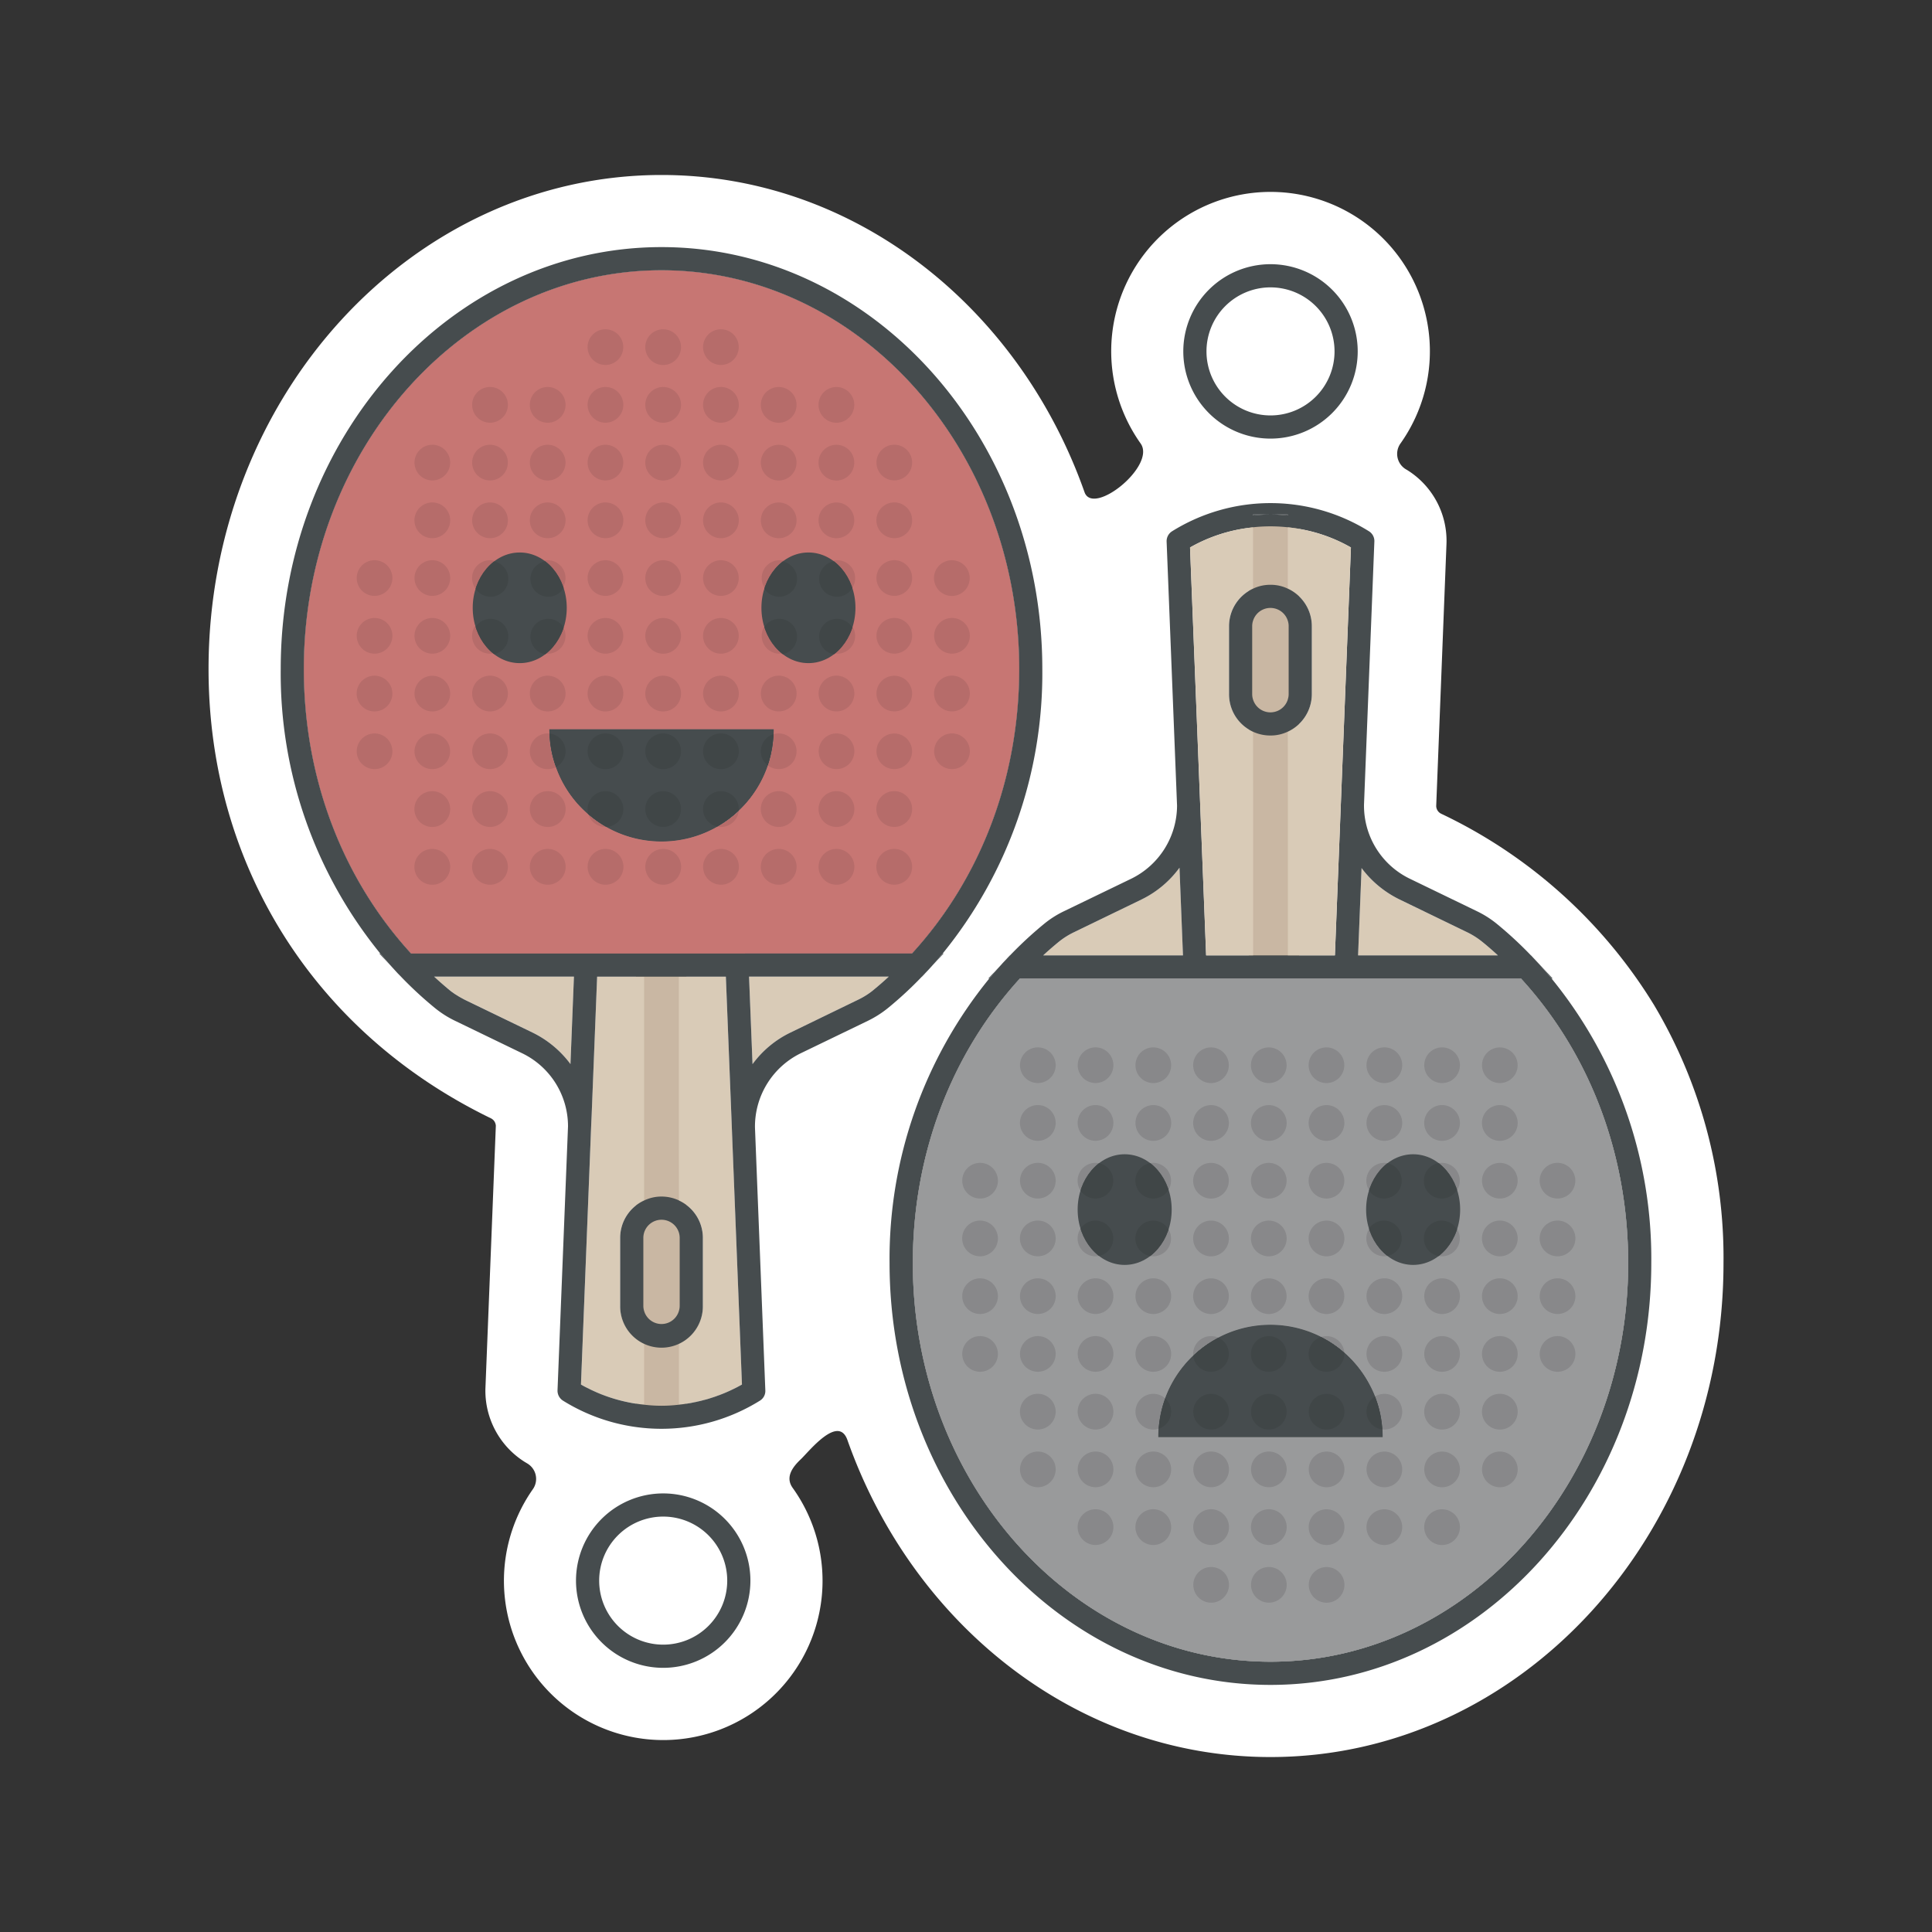 <svg xmlns="http://www.w3.org/2000/svg" xmlns:xlink="http://www.w3.org/1999/xlink" width="4.167in" height="4.167in" viewBox="0 0 300.024 300.024">
  <rect x="0" y="0" width="300.024" height="300.024" fill="#333333" stroke="none"/>
  <defs>
    <clipPath id="a">
      <ellipse cx="174.652" cy="187.839" rx="7.301" ry="8.592" style="fill: none"/>
    </clipPath>
    <clipPath id="b">
      <ellipse cx="219.448" cy="187.839" rx="7.301" ry="8.592" style="fill: none"/>
    </clipPath>
    <clipPath id="c">
      <path d="M214.717,223.168H179.874a17.778,17.778,0,0,1,.7-4.92,17.409,17.409,0,0,1,32.153-3.14,16.67,16.67,0,0,1,1.86,5.92A16.852,16.852,0,0,1,214.717,223.168Z" style="fill: none"/>
    </clipPath>
    <clipPath id="d">
      <path d="M120.151,113.249c0,.26-.01.51-.02.76a17.9,17.9,0,0,1-.68,4.16c-.07.23-.14.46-.22.69a17.433,17.433,0,0,1-25.062,9.561c-.22-.12-.44-.25-.65-.38a18.774,18.774,0,0,1-2.16-1.59,17.281,17.281,0,0,1-5.02-7.321,16.744,16.744,0,0,1-1.01-5.22c-.02-.22-.02-.44-.02-.66Z" style="fill: none"/>
    </clipPath>
    <clipPath id="e">
      <ellipse cx="80.711" cy="94.388" rx="7.301" ry="8.592" style="fill: none"/>
    </clipPath>
    <clipPath id="f">
      <ellipse cx="125.544" cy="94.388" rx="7.301" ry="8.592" style="fill: none"/>
    </clipPath>
  </defs>
  <title>3d--paddle</title>
  <g>
    <g>
      <path d="M256.871,156.092a77.826,77.826,0,0,0-33.1-29.742,1.366,1.366,0,0,1-.74-1.17l1.59-40.563a12.95,12.95,0,0,0-6.06-11.6c-.09-.05-.18-.11-.27-.16a2.788,2.788,0,0,1-.909-3.837q.052-.084.109-.163a24.744,24.744,0,1,0-40.363.01c2.45,3.46-7.371,11.351-8.711,7.561-10.161-28.782-35.773-49.254-65.685-49.254-38.783,0-70.346,34.413-70.346,76.716,0,30.392,16.4,56.475,43.874,69.786a1.392,1.392,0,0,1,.52.47,1.478,1.478,0,0,1,.22.67l-1.62,40.853A13.063,13.063,0,0,0,81.446,227c.16.1.32.19.48.29a2.783,2.783,0,0,1,.918,3.828q-.051.083-.108.163a24.739,24.739,0,1,0,40.363-.22c-1.2-1.67-.02-3.24,1.26-4.45,1.26-1.19,5.82-7.011,7.241-2.98,10.161,28.762,35.773,49.224,65.7,49.224,38.783,0,70.346-34.413,70.346-76.706A76.713,76.713,0,0,0,256.871,156.092Zm-77,67.075c0-.43.02-.86.05-1.29a.34.34,0,0,1,.01-.1l.06-.69a.688.688,0,0,0,.02-.13c.05-.36.1-.71.17-1.06.1-.56.24-1.11.39-1.65.05-.17.1-.34.16-.5.03-.1.06-.19.09-.28.04-.11.07-.21.11-.31.01-.04.03-.07.04-.11a.694.694,0,0,1,.05-.13c.05-.14.11-.28.17-.42a3.808,3.808,0,0,1,.18-.42c.15-.35.32-.69.5-1.03.09-.17.18-.33.27-.49.03-.05.05-.1.08-.14s.06-.1.09-.14c.07-.14.16-.27.24-.4s.17-.27.26-.4a1.211,1.211,0,0,1,.1-.14,2.165,2.165,0,0,1,.13-.19c.03-.04.05-.07.08-.11a1.015,1.015,0,0,1,.13-.18c.09-.13.19-.27.3-.4.06-.08.13-.17.2-.25.1-.12.2-.25.31-.37a3.882,3.882,0,0,1,.43-.48c.1-.12.21-.23.32-.35a5.211,5.211,0,0,1,.48-.46v-.01c.29-.28.6-.56.92-.82.3-.24.61-.48.93-.71.16-.11.32-.23.49-.34s.33-.21.49-.31c.35-.22.71-.43,1.07-.62h.01c.3-.16.61-.31.92-.45.28-.13.56-.25.85-.36.37-.14.74-.27,1.12-.39q.48-.15.96-.27c.26-.07.52-.12.78-.18.09-.02.18-.03.27-.05.21-.04.43-.07.65-.1.12-.02.23-.04.34-.05.13-.02.26-.03.39-.04a.091.091,0,0,1,.05-.01,1.351,1.351,0,0,1,.2-.02.859.859,0,0,1,.16-.01.148.148,0,0,1,.07-.01c.19-.01.38-.03.58-.03.25-.01.5-.02.75-.02s.5.01.75.02h.07a.375.375,0,0,1,.11.01h.04a1.784,1.784,0,0,1,.23.02s0-.01.01,0a.03.03,0,0,1,.04,0h.01c.16.01.32.02.48.04.11.01.23.02.34.04q.51.06,1.02.15l.45.09c.12.02.24.05.36.08a2.343,2.343,0,0,1,.38.09c.24.06.48.12.71.2.02.01.04.01.06.02.32.1.64.2.95.32a5.722,5.722,0,0,1,.81.33.434.434,0,0,1,.21.09,1.388,1.388,0,0,1,.28.12,1.546,1.546,0,0,1,.34.17.159.159,0,0,1,.1.05c.03,0,.04.01.07.04h.01a1.22,1.22,0,0,1,.28.14c.09.05.18.09.27.15a.582.582,0,0,1,.19.1,5.791,5.791,0,0,1,.64.36,8.22,8.22,0,0,1,.78.53,3.691,3.691,0,0,1,.32.23c.17.12.34.25.5.38a1.059,1.059,0,0,1,.12.1c.18.15.36.3.53.46.01-.01.01,0,.01,0a15.125,15.125,0,0,1,1.16,1.11c.12.13.23.25.34.38a1.877,1.877,0,0,1,.23.26c.06.06.11.12.16.18s.11.13.16.2a1.568,1.568,0,0,1,.16.2q.285.36.54.72a.616.616,0,0,1,.07.1c.17.24.33.49.49.74a1.511,1.511,0,0,1,.08.13c.02.03.04.07.06.1l.03.06c.17.28.33.56.48.85.18.34.35.68.5,1.03q.165.36.3.72c.13.33.25.66.36,1a.3.3,0,0,1,.04.1c.09.31.18.62.26.94a13.624,13.624,0,0,1,.3,1.44c.04.23.07.46.1.69q.06.48.09.96c.03.39.04.79.04,1.18ZM120.15,113.249c0,.26-.01.51-.02.76a17.9,17.9,0,0,1-.68,4.16c-.07.23-.14.46-.22.69a17.433,17.433,0,0,1-25.062,9.561c-.22-.12-.44-.25-.65-.38a18.774,18.774,0,0,1-2.16-1.59,17.281,17.281,0,0,1-5.02-7.321,16.744,16.744,0,0,1-1.01-5.22c-.02-.22-.02-.44-.02-.66Z" style="fill: #fff"/>
      <rect x="193.923" y="80.291" width="7.82" height="69.453" style="fill: #c9b7a3"/>
      <rect x="98.761" y="150.318" width="7.82" height="69.453" style="fill: #c9b7a3"/>
      <path d="M102.729,41.973c-30.632,0-55.544,27.782-55.544,61.915,0,16.8,5.91,32.463,16.651,44.184h77.786c10.751-11.751,16.651-27.4,16.651-44.184C158.274,69.756,133.361,41.973,102.729,41.973ZM86.338,119.13a16.744,16.744,0,0,1-1.01-5.22c-.02-.22-.02-.44-.02-.66h34.843c0,.26-.01.51-.02.76a17.9,17.9,0,0,1-.68,4.16c-.07.23-.14.46-.22.69a17.433,17.433,0,0,1-25.062,9.561c-.22-.12-.44-.25-.65-.38a18.774,18.774,0,0,1-2.16-1.59A17.281,17.281,0,0,1,86.338,119.13Z" style="fill: #b66c6a"/>
      <path d="M236.19,151.952H158.384c-10.731,11.751-16.631,27.4-16.631,44.194,0,34.143,24.912,61.9,55.544,61.9,30.612,0,55.544-27.762,55.544-61.9C252.841,179.344,246.931,163.673,236.19,151.952Zm-56.315,71.216a17.778,17.778,0,0,1,.7-4.92,17.409,17.409,0,0,1,32.153-3.14,16.67,16.67,0,0,1,1.86,5.92,16.852,16.852,0,0,1,.13,2.14Z" style="fill: #88888a"/>
      <g>
        <g>
          <path d="M89.125,151.664l-.541,13.574a16.1,16.1,0,0,0-5.894-4.9l-10.459-5.061a12.717,12.717,0,0,1-2.413-1.521c-.819-.673-1.624-1.375-2.4-2.092Z" style="fill: #d9cbb7"/>
          <path d="M138.025,151.664c-.775.717-1.58,1.419-2.413,2.092a11.687,11.687,0,0,1-2.384,1.506l-10.488,5.09a15.846,15.846,0,0,0-5.88,4.9l-.541-13.589Z" style="fill: #d9cbb7"/>
          <path d="M59.051,148.066H58.9l1.74,1.858C60.1,149.312,59.563,148.695,59.051,148.066Zm87.341,0q-.768.943-1.58,1.843l1.726-1.843Z" style="fill: #464c4e"/>
        </g>
        <g>
          <path d="M102.729,41.973c-30.632,0-55.544,27.782-55.544,61.915,0,16.8,5.91,32.463,16.651,44.184h77.786c10.751-11.751,16.651-27.4,16.651-44.184C158.274,69.756,133.361,41.973,102.729,41.973ZM58.156,119.44a2.77,2.77,0,1,1,2.78-2.76,2.77,2.77,0,0,1-2.78,2.76Zm0-8.961a2.774,2.774,0,1,1,.006,0Zm0-8.971a2.77,2.77,0,1,1,2.78-2.76A2.77,2.77,0,0,1,58.156,101.508Zm0-8.971a2.77,2.77,0,1,1,2.78-2.76A2.77,2.77,0,0,1,58.156,92.537ZM147.823,87a2.774,2.774,0,1,1-.012,0Zm-17.931-26.9a2.775,2.775,0,1,1-2.78,2.78,2.775,2.775,0,0,1,2.78-2.78Zm0,8.971a2.774,2.774,0,1,1-.012,0h.012Zm0,8.961a2.775,2.775,0,1,1-2.78,2.78,2.775,2.775,0,0,1,2.78-2.78Zm-8.961-17.931a2.775,2.775,0,1,1-2.78,2.78,2.775,2.775,0,0,1,2.78-2.78h0Zm0,8.971a2.772,2.772,0,1,1-.016,0h.016Zm0,8.961a2.775,2.775,0,1,1-2.78,2.78,2.775,2.775,0,0,1,2.78-2.78h0ZM111.96,51.134a2.77,2.77,0,1,1-2.78,2.78,2.77,2.77,0,0,1,2.78-2.78Zm0,8.961a2.775,2.775,0,1,1-2.78,2.78,2.775,2.775,0,0,1,2.78-2.78Zm0,8.971a2.77,2.77,0,1,1-2.78,2.78,2.77,2.77,0,0,1,2.78-2.78Zm0,8.961a2.775,2.775,0,1,1-2.78,2.78,2.775,2.775,0,0,1,2.78-2.78Zm0,8.971a2.77,2.77,0,1,1-2.78,2.78A2.77,2.77,0,0,1,111.96,87Zm0,8.971a2.77,2.77,0,1,1-2.78,2.78,2.77,2.77,0,0,1,2.78-2.78Zm0,8.961a2.775,2.775,0,1,1-2.78,2.78,2.775,2.775,0,0,1,2.78-2.78Zm-8.971-53.794a2.775,2.775,0,1,1-.012,0Zm0,8.961a2.775,2.775,0,1,1-2.78,2.78A2.775,2.775,0,0,1,102.989,60.095Zm0,8.971a2.774,2.774,0,1,1-.012,0Zm0,8.961a2.775,2.775,0,1,1-2.78,2.78A2.775,2.775,0,0,1,102.989,78.026Zm0,8.971a2.774,2.774,0,1,1-.012,0Zm0,8.971a2.774,2.774,0,1,1-.012,0Zm0,8.961a2.775,2.775,0,1,1-2.78,2.78A2.775,2.775,0,0,1,102.989,104.928ZM94.029,51.134a2.77,2.77,0,1,1-2.78,2.78A2.77,2.77,0,0,1,94.029,51.134Zm0,8.961a2.775,2.775,0,1,1-2.78,2.78A2.775,2.775,0,0,1,94.029,60.095Zm0,8.971a2.77,2.77,0,1,1-2.78,2.78A2.77,2.77,0,0,1,94.029,69.066Zm0,8.961a2.775,2.775,0,1,1-2.78,2.78A2.775,2.775,0,0,1,94.029,78.026Zm0,8.971a2.77,2.77,0,1,1-2.78,2.78A2.77,2.77,0,0,1,94.029,87Zm0,8.971a2.77,2.77,0,1,1-2.78,2.78A2.77,2.77,0,0,1,94.029,95.968Zm36-8.971a2.774,2.774,0,1,1-.012,0h.012Zm0,8.971a2.774,2.774,0,1,1-.012,0h.012ZM121.065,87a2.77,2.77,0,1,1-2.78,2.78,2.77,2.77,0,0,1,2.78-2.78Zm0,8.971a2.77,2.77,0,1,1-2.78,2.78,2.77,2.77,0,0,1,2.78-2.78ZM85.053,87a2.774,2.774,0,1,1-.012,0Zm0,8.971a2.774,2.774,0,1,1-.012,0ZM76.092,87a2.77,2.77,0,1,1-2.78,2.78A2.77,2.77,0,0,1,76.092,87Zm0,8.971a2.77,2.77,0,1,1-2.78,2.78A2.77,2.77,0,0,1,76.092,95.968Zm17.936,8.961a2.775,2.775,0,1,1-2.78,2.78A2.775,2.775,0,0,1,94.029,104.928Zm-8.971,0a2.775,2.775,0,1,1-2.78,2.78A2.775,2.775,0,0,1,85.058,104.928Zm0-44.834a2.775,2.775,0,1,1-2.78,2.78A2.775,2.775,0,0,1,85.058,60.095Zm0,8.971a2.774,2.774,0,1,1-.012,0Zm0,8.961a2.775,2.775,0,1,1-2.78,2.78A2.775,2.775,0,0,1,85.058,78.026ZM76.1,60.095a2.775,2.775,0,1,1-2.78,2.78,2.775,2.775,0,0,1,2.78-2.78Zm0,8.971a2.772,2.772,0,1,1-.016,0Zm0,8.961a2.775,2.775,0,1,1-2.78,2.78,2.775,2.775,0,0,1,2.78-2.78Zm-8.971,59.365a2.78,2.78,0,1,1,2.78-2.78h0a2.774,2.774,0,0,1-2.768,2.78Zm0-8.971a2.78,2.78,0,1,1,2.78-2.78h0a2.774,2.774,0,0,1-2.768,2.78Zm0-8.981a2.765,2.765,0,1,1,.012,0Zm0-8.961a2.768,2.768,0,1,1,.018,0Zm0-8.971a2.77,2.77,0,1,1,2.78-2.76,2.77,2.77,0,0,1-2.78,2.76Zm0-8.971a2.77,2.77,0,1,1,2.78-2.76,2.77,2.77,0,0,1-2.78,2.76Zm0-8.961a2.775,2.775,0,1,1,2.78-2.77A2.775,2.775,0,0,1,67.125,83.577Zm0-8.971a2.77,2.77,0,1,1,2.78-2.76,2.77,2.77,0,0,1-2.78,2.76ZM76.1,137.391a2.78,2.78,0,1,1,2.77-2.79v.01a2.774,2.774,0,0,1-2.768,2.78Zm0-8.971a2.78,2.78,0,1,1,2.77-2.79v.01a2.774,2.774,0,0,1-2.768,2.78Zm0-8.981a2.77,2.77,0,1,1,2.77-2.77v.01a2.763,2.763,0,0,1-2.766,2.76Zm0-8.961a2.775,2.775,0,1,1,2.77-2.78v.01a2.766,2.766,0,0,1-2.762,2.77Zm8.961,26.912a2.78,2.78,0,1,1,2.78-2.78h0a2.78,2.78,0,0,1-2.779,2.78Zm0-8.971a2.78,2.78,0,1,1,2.78-2.78h0a2.78,2.78,0,0,1-2.779,2.78Zm8.971,8.971a2.78,2.78,0,1,1,2.78-2.78h0a2.774,2.774,0,0,1-2.768,2.78h-.012Zm8.961,0a2.78,2.78,0,1,1,2.78-2.78h0a2.78,2.78,0,0,1-2.779,2.78Zm8.971,0a2.78,2.78,0,1,1,2.78-2.78h0a2.774,2.774,0,0,1-2.768,2.78h-.012Zm8.971,0a2.78,2.78,0,1,1,2.77-2.79v.01a2.774,2.774,0,0,1-2.768,2.78h0Zm0-8.971a2.78,2.78,0,1,1,2.77-2.79v.01a2.774,2.774,0,0,1-2.768,2.78h0Zm0-8.981a2.792,2.792,0,0,1-1.7-.58,17.459,17.459,0,0,1-4.5,7.021,2.785,2.785,0,0,1-2.77,2.54,2.6,2.6,0,0,1-.56-.06,17.33,17.33,0,0,1-8.671,2.31,17.129,17.129,0,0,1-8.561-2.25h-.14a2.791,2.791,0,0,1-2.67-1.97,17.281,17.281,0,0,1-5.02-7.321,2.774,2.774,0,1,1-1.28-5.23,2.45,2.45,0,0,1,.27.01c-.02-.22-.02-.44-.02-.66H120.15c0,.26-.01.51-.02.76a2.973,2.973,0,0,1,.8-.11,2.77,2.77,0,1,1,0,5.54h0Zm0-8.961a2.775,2.775,0,1,1,2.77-2.78v.01a2.766,2.766,0,0,1-2.762,2.77h-.008Zm8.961,26.912a2.78,2.78,0,1,1,2.78-2.78h0A2.78,2.78,0,0,1,129.89,137.391Zm0-8.971a2.78,2.78,0,1,1,2.78-2.78h0A2.78,2.78,0,0,1,129.89,128.42Zm0-8.981a2.77,2.77,0,1,1,2.78-2.76,2.77,2.77,0,0,1-2.78,2.76Zm0-8.961a2.777,2.777,0,1,1,.006,0Zm8.971,26.912a2.78,2.78,0,1,1,2.78-2.78h0a2.774,2.774,0,0,1-2.768,2.78Zm0-8.971a2.78,2.78,0,1,1,2.78-2.78h0a2.774,2.774,0,0,1-2.768,2.78Zm0-8.981a2.764,2.764,0,1,1,.014,0Zm0-8.961a2.768,2.768,0,1,1,.018,0Zm0-8.971a2.77,2.77,0,1,1,2.78-2.76,2.77,2.77,0,0,1-2.78,2.76Zm0-8.971a2.77,2.77,0,1,1,2.78-2.76,2.77,2.77,0,0,1-2.78,2.76Zm0-8.961a2.775,2.775,0,1,1,2.78-2.77A2.775,2.775,0,0,1,138.861,83.577Zm0-8.971a2.77,2.77,0,1,1,2.78-2.76,2.77,2.77,0,0,1-2.78,2.76Zm8.961,44.834a2.77,2.77,0,1,1,2.78-2.76,2.77,2.77,0,0,1-2.78,2.76Zm0-8.961a2.777,2.777,0,1,1,.006,0h-.006Zm0-8.971a2.77,2.77,0,1,1,2.78-2.76,2.77,2.77,0,0,1-2.78,2.76Z" style="fill: #c77673"/>
          <path d="M143.711,151.094c-.176.19-.366.38-.541.57h.029l.527-.57c.234-.249.483-.512.717-.775Z" style="fill: #464c4e"/>
        </g>
        <path d="M96.308,192.24v10.547a6.427,6.427,0,0,0,3.715,5.821v9.523a24.624,24.624,0,0,1-9.8-3.13l1.507-38.3.073-1.8.073-1.8.848-21.444h7.3v34.77A6.39,6.39,0,0,0,96.308,192.24Z" style="fill: #d9cbb7"/>
        <path d="M109.15,202.787V192.24a6.389,6.389,0,0,0-3.715-5.807v-.018l-.015-9.713V151.66h7.3l.848,21.444.073,1.8.073,1.8,1.507,38.3a25.03,25.03,0,0,1-9.786,3.13v-9.523A6.426,6.426,0,0,0,109.15,202.787Z" style="fill: #d9cbb7"/>
        <path d="M102.729,38.373c-32.6,0-59.135,29.392-59.135,65.515a68.87,68.87,0,0,0,15.451,44.174l.01.01c.51.62,1.05,1.24,1.59,1.85.35.4.72.79,1.08,1.19l.54.55a59.226,59.226,0,0,0,5.27,4.87,15.716,15.716,0,0,0,3.11,1.98l10.481,5.07A12.6,12.6,0,0,1,88.208,174.9v.02l-1.63,41a1.835,1.835,0,0,0,.85,1.59,28.936,28.936,0,0,0,30.582,0,1.762,1.762,0,0,0,.84-1.59l-1.61-40.853v-.17a12.679,12.679,0,0,1,7.081-11.321l10.491-5.07a16.3,16.3,0,0,0,3.1-1.98,59.088,59.088,0,0,0,5.26-4.87c.18-.19.37-.38.54-.57l.37-.38.36-.39c.12-.13.25-.27.37-.41.54-.6,1.07-1.22,1.58-1.84l.01-.01a68.882,68.882,0,0,0,15.461-44.174C161.863,67.765,135.332,38.373,102.729,38.373ZM88.588,165.243a16.118,16.118,0,0,0-5.9-4.9l-10.461-5.06c-.24-.12-.47-.25-.69-.37s-.43-.25-.63-.38a5.663,5.663,0,0,1-.57-.38,6.414,6.414,0,0,1-.52-.39q-1.23-1.02-2.4-2.1H89.127Zm26.632,49.764c-.38.21-.76.42-1.15.61s-.78.38-1.18.55c-.34.15-.68.29-1.03.42a2.193,2.193,0,0,1-.33.12c-.04.02-.09.03-.13.05-.31.12-.62.22-.94.32a.142.142,0,0,1-.06.02c-.33.11-.66.21-.99.29l-.12.03c-.05.01-.1.03-.15.04-.25.07-.49.13-.75.18-.01,0-.03.01-.04.01-.13.03-.26.07-.4.09s-.27.06-.4.08c-.32.07-.64.12-.97.17q-.57.09-1.14.15a22.342,22.342,0,0,1-5.42,0c-.42-.04-.84-.1-1.26-.16s-.85-.14-1.28-.23a24.647,24.647,0,0,1-3.72-1.08c-.4-.15-.8-.31-1.2-.49s-.79-.35-1.18-.56c-.39-.18-.78-.39-1.16-.61V215l1.51-38.293.07-1.8.08-1.79.85-21.452H112.72l.85,21.452.07,1.79.07,1.8L115.22,215Zm20.392-61.245c-.17.14-.34.27-.52.4a12.174,12.174,0,0,1-1.86,1.1l-10.491,5.09a15.846,15.846,0,0,0-5.88,4.9l-.54-13.591h21.7c-.77.72-1.58,1.42-2.411,2.1Zm6.01-5.69H63.836C53.1,136.351,47.185,120.69,47.185,103.888c0-34.133,24.912-61.915,55.544-61.915s55.544,27.782,55.544,61.915c0,16.781-5.9,32.433-16.652,44.184Z" style="fill: #464c4e"/>
        <path d="M120.151,113.249c0,.26-.01.51-.02.76a17.9,17.9,0,0,1-.68,4.16c-.07.23-.14.46-.22.69a17.433,17.433,0,0,1-25.062,9.561c-.22-.12-.44-.25-.65-.38a18.774,18.774,0,0,1-2.16-1.59,17.281,17.281,0,0,1-5.02-7.321,16.744,16.744,0,0,1-1.01-5.22c-.02-.22-.02-.44-.02-.66Z" style="fill: #464c4e"/>
        <path d="M105.434,186.434v-.019a6.428,6.428,0,0,0-2.706-.6,6.226,6.226,0,0,0-2.706.614,6.389,6.389,0,0,0-3.715,5.807v10.547a6.422,6.422,0,1,0,12.843,0V192.24A6.39,6.39,0,0,0,105.434,186.434Zm.117,16.353a2.768,2.768,0,0,1-.117.775,2.812,2.812,0,0,1-5.412,0,2.767,2.767,0,0,1-.117-.775V192.24a2.823,2.823,0,0,1,5.646,0Z" style="fill: #464c4e"/>
        <ellipse cx="125.544" cy="94.388" rx="7.301" ry="8.592" style="fill: #464c4e"/>
        <ellipse cx="80.711" cy="94.388" rx="7.301" ry="8.592" style="fill: #464c4e"/>
      </g>
      <g>
        <g>
          <path d="M183.707,148.358H162c.775-.717,1.58-1.419,2.413-2.092a11.92,11.92,0,0,1,2.384-1.507l10.473-5.075a16.107,16.107,0,0,0,5.894-4.929Z" style="fill: #d9cbb7"/>
          <path d="M232.607,148.358H210.9l.541-13.56a16.2,16.2,0,0,0,5.894,4.885l10.444,5.061a11.993,11.993,0,0,1,2.428,1.536C231.026,146.94,231.831,147.642,232.607,148.358Z" style="fill: #d9cbb7"/>
          <path d="M153.471,151.957h.161q.768-.943,1.58-1.843Zm84.825-3.028c-.1-.1-.2-.219-.307-.322l.292.322c.922.98,1.814,1.989,2.662,3.028h.176Z" style="fill: #464c4e"/>
          <path d="M240.94,151.952c-.84-1.03-1.74-2.04-2.66-3.02l-.29-.32-.23-.25h-.02a60.436,60.436,0,0,0-5.25-4.86,15.561,15.561,0,0,0-3.12-1.99l-10.471-5.07a12.6,12.6,0,0,1-7.081-11.321v-.15l1.61-40.873a1.786,1.786,0,0,0-.83-1.59,28.9,28.9,0,0,0-30.592,0,1.816,1.816,0,0,0-.84,1.59l1.62,41.023a12.679,12.679,0,0,1-7.081,11.321l-10.492,5.07a15.292,15.292,0,0,0-3.1,1.98,60.594,60.594,0,0,0-5.26,4.87c-.18.19-.37.38-.54.57l-.59.61c-.16.19-.34.38-.51.57-.54.6-1.07,1.22-1.58,1.84a68.886,68.886,0,0,0-15.491,44.194c0,36.113,26.532,65.505,59.155,65.505,32.6,0,59.135-29.392,59.135-65.505A68.786,68.786,0,0,0,240.94,151.952Zm-29.5-17.151a16.264,16.264,0,0,0,5.9,4.88l10.441,5.06a12.13,12.13,0,0,1,2.43,1.54c.82.66,1.62,1.36,2.4,2.08H210.9ZM194.587,79.906h5.4v.13a26.925,26.925,0,0,0-2.69-.13c-.91,0-1.81.04-2.71.13Zm-.66,2.07q.33-.06.66-.09a24.376,24.376,0,0,1,5.4,0c.59.06,1.18.14,1.76.25a24.319,24.319,0,0,1,8.041,2.88l-2.49,63.345H187.306l-2.5-63.345A24.653,24.653,0,0,1,193.927,81.977Zm-29.513,64.285a12.17,12.17,0,0,1,2.38-1.5l10.481-5.08a15.955,15.955,0,0,0,5.89-4.93l.54,13.611H162C162.774,147.642,163.584,146.942,164.413,146.262ZM197.3,258.051c-30.632,0-55.544-27.762-55.544-61.9,0-16.791,5.9-32.443,16.631-44.194h77.806c10.741,11.721,16.651,27.392,16.651,44.194,0,34.143-24.931,61.9-55.543,61.9Z" style="fill: #464c4e"/>
        </g>
        <g>
          <path d="M209.788,85.021,207.3,148.358H200V123.316l-.015-9.7a6.429,6.429,0,0,0,3.73-5.836V97.235a6.424,6.424,0,0,0-3.73-5.821V81.891A24.62,24.62,0,0,1,209.788,85.021Z" style="fill: #d9cbb7"/>
          <path d="M194.6,123.316v25.042h-7.3l-2.5-63.337a24.789,24.789,0,0,1,9.786-3.13v9.523a6.424,6.424,0,0,0-3.73,5.821v10.547a6.467,6.467,0,0,0,3.73,5.851Z" style="fill: #d9cbb7"/>
          <path d="M197.3,79.906c.892,0,1.8.044,2.691.132v-.132Zm-2.706,0v.132c.892-.088,1.8-.132,2.706-.132Z" style="fill: #464c4e"/>
        </g>
        <g>
          <path d="M236.19,151.952H158.384c-10.731,11.751-16.631,27.4-16.631,44.194,0,34.143,24.912,61.9,55.544,61.9,30.612,0,55.544-27.762,55.544-61.9C252.841,179.344,246.931,163.673,236.19,151.952ZM206,162.653a2.77,2.77,0,1,1-2.78,2.76,2.77,2.77,0,0,1,2.78-2.76Zm0,8.961a2.775,2.775,0,1,1-2.78,2.77A2.775,2.775,0,0,1,206,171.614Zm0,8.971a2.77,2.77,0,1,1-2.78,2.76,2.77,2.77,0,0,1,2.78-2.76Zm0,8.961a2.775,2.775,0,1,1-2.78,2.77,2.775,2.775,0,0,1,2.78-2.77Zm0,8.971a2.77,2.77,0,1,1-2.78,2.76,2.77,2.77,0,0,1,2.78-2.76h0Zm-8.961-35.863a2.77,2.77,0,1,1-2.78,2.76,2.77,2.77,0,0,1,2.78-2.76h0Zm0,8.961a2.775,2.775,0,1,1-2.78,2.77,2.775,2.775,0,0,1,2.78-2.77Zm0,8.971a2.77,2.77,0,1,1-2.78,2.76,2.77,2.77,0,0,1,2.78-2.76h0Zm0,8.961a2.775,2.775,0,1,1-2.78,2.77,2.775,2.775,0,0,1,2.78-2.77Zm0,8.971a2.77,2.77,0,1,1-2.78,2.76,2.77,2.77,0,0,1,2.78-2.76h0Zm-8.971-35.863a2.77,2.77,0,1,1-2.78,2.76,2.77,2.77,0,0,1,2.78-2.76h0Zm0,8.961a2.775,2.775,0,1,1-2.78,2.77,2.775,2.775,0,0,1,2.78-2.77Zm0,8.971a2.77,2.77,0,1,1-2.78,2.76,2.77,2.77,0,0,1,2.78-2.76h0Zm0,8.961a2.775,2.775,0,1,1-2.78,2.77,2.775,2.775,0,0,1,2.78-2.77Zm0,8.971a2.77,2.77,0,1,1-2.78,2.76,2.77,2.77,0,0,1,2.78-2.76h0Zm0,8.971a2.716,2.716,0,0,1,1.14.25,17.344,17.344,0,0,1,15.921-.11,2.776,2.776,0,0,1,3.64,2.45,17.3,17.3,0,0,1,3.96,5.03,16.67,16.67,0,0,1,1.86,5.92,16.852,16.852,0,0,1,.13,2.14H179.874a17.778,17.778,0,0,1,.7-4.92,17.25,17.25,0,0,1,4.72-7.7v-.01a2.843,2.843,0,0,1-.01-.29,2.77,2.77,0,0,1,2.78-2.76h0ZM179.1,162.653a2.77,2.77,0,1,1-2.77,2.77v-.01a2.761,2.761,0,0,1,2.762-2.76h.008Zm0,8.961a2.775,2.775,0,1,1-2.77,2.78v-.01a2.77,2.77,0,0,1,2.77-2.77h0Zm0,26.9a2.77,2.77,0,1,1-2.77,2.77v-.01a2.761,2.761,0,0,1,2.762-2.76h.008Zm0,8.971a2.77,2.77,0,1,1-2.77,2.77v-.01a2.761,2.761,0,0,1,2.762-2.76h.008Zm-26.892,5.54a2.77,2.77,0,1,1,2.76-2.78,2.77,2.77,0,0,1-2.76,2.78Zm0-8.971a2.77,2.77,0,1,1,2.76-2.78,2.77,2.77,0,0,1-2.76,2.78Zm0-8.961a2.775,2.775,0,1,1,2.76-2.79v.01a2.78,2.78,0,0,1-2.76,2.78Zm0-8.971a2.77,2.77,0,1,1,2.76-2.78,2.77,2.77,0,0,1-2.76,2.78Zm8.961,44.834a2.77,2.77,0,1,1,2.77-2.77v.01a2.776,2.776,0,0,1-2.77,2.76Zm0-8.961a2.775,2.775,0,1,1,2.77-2.78v.01a2.785,2.785,0,0,1-2.77,2.77Zm0-8.971a2.77,2.77,0,1,1,2.77-2.78,2.77,2.77,0,0,1-2.77,2.78Zm0-8.971a2.77,2.77,0,1,1,2.77-2.78,2.77,2.77,0,0,1-2.77,2.78Zm0-8.961a2.775,2.775,0,1,1,2.77-2.78,2.775,2.775,0,0,1-2.77,2.78Zm0-8.971a2.77,2.77,0,1,1,2.77-2.78,2.77,2.77,0,0,1-2.77,2.78Zm0-8.961a2.775,2.775,0,1,1,2.77-2.78,2.775,2.775,0,0,1-2.77,2.78Zm0-8.971a2.77,2.77,0,1,1,2.77-2.78,2.77,2.77,0,0,1-2.77,2.78Zm8.971,71.736a2.775,2.775,0,1,1,2.76-2.79q0,.01,0,.02a2.778,2.778,0,0,1-2.761,2.77Zm0-8.971a2.77,2.77,0,1,1,2.76-2.78q0,.01,0,.02a2.77,2.77,0,0,1-2.761,2.76Zm0-8.961a2.775,2.775,0,1,1,2.76-2.79q0,.01,0,.02a2.778,2.778,0,0,1-2.761,2.77Zm0-8.971a2.77,2.77,0,1,1,2.76-2.78,2.77,2.77,0,0,1-2.76,2.78Zm0-8.971a2.77,2.77,0,1,1,2.76-2.78,2.77,2.77,0,0,1-2.76,2.78Zm0-26.892a2.775,2.775,0,1,1,2.76-2.79v.01a2.781,2.781,0,0,1-2.761,2.78Zm0-8.971a2.77,2.77,0,1,1,2.76-2.78,2.77,2.77,0,0,1-2.76,2.78Zm8.961,71.736a2.775,2.775,0,1,1,2.77-2.78v.01a2.776,2.776,0,0,1-2.77,2.77Zm0-8.971a2.77,2.77,0,1,1,2.77-2.77v.01a2.768,2.768,0,0,1-2.77,2.76Zm8.971,17.931a2.77,2.77,0,1,1,2.78-2.76,2.77,2.77,0,0,1-2.78,2.76h0Zm0-8.961a2.775,2.775,0,1,1,2.78-2.77,2.775,2.775,0,0,1-2.78,2.77Zm0-8.971a2.77,2.77,0,1,1,2.78-2.76,2.77,2.77,0,0,1-2.78,2.76h0Zm8.971,17.931a2.77,2.77,0,1,1,2.77-2.77v.01a2.77,2.77,0,0,1-2.77,2.76Zm0-8.961a2.775,2.775,0,1,1,2.77-2.78v.01a2.778,2.778,0,0,1-2.77,2.77Zm0-8.971a2.77,2.77,0,1,1,2.77-2.77v.01a2.77,2.77,0,0,1-2.77,2.76ZM206,248.89a2.77,2.77,0,1,1,2.78-2.76,2.77,2.77,0,0,1-2.78,2.76Zm0-8.961a2.775,2.775,0,1,1,2.78-2.77,2.775,2.775,0,0,1-2.78,2.77Zm0-8.971a2.77,2.77,0,1,1,2.78-2.76,2.77,2.77,0,0,1-2.78,2.76Zm8.971,8.971a2.775,2.775,0,1,1,2.78-2.77,2.775,2.775,0,0,1-2.78,2.77Zm0-8.971a2.77,2.77,0,1,1,2.78-2.76,2.77,2.77,0,0,1-2.78,2.76h0ZM179.1,221.993a2.77,2.77,0,1,1,2.77-2.77v.01a2.768,2.768,0,0,1-2.77,2.76Zm8.971,0a2.77,2.77,0,1,1,2.78-2.76,2.77,2.77,0,0,1-2.78,2.76h0Zm8.971,0a2.77,2.77,0,1,1,2.77-2.77v.01a2.77,2.77,0,0,1-2.77,2.76Zm8.961,0a2.77,2.77,0,1,1,2.78-2.76,2.77,2.77,0,0,1-2.78,2.76Zm8.971,0a2.77,2.77,0,1,1,2.78-2.76,2.77,2.77,0,0,1-2.78,2.76h0Zm0-8.966a2.774,2.774,0,1,1,.012,0h-.012Zm0-8.971a2.774,2.774,0,1,1,.012,0h-.012Zm0-26.892a2.775,2.775,0,1,1,2.78-2.78,2.775,2.775,0,0,1-2.78,2.78h0Zm0-8.971a2.774,2.774,0,1,1,.012,0h-.012Zm8.961,71.736a2.775,2.775,0,1,1,2.78-2.77,2.775,2.775,0,0,1-2.78,2.77Zm0-8.971a2.77,2.77,0,1,1,2.78-2.76,2.77,2.77,0,0,1-2.78,2.76Zm0-8.961a2.775,2.775,0,1,1,2.78-2.77,2.775,2.775,0,0,1-2.78,2.77Zm0-8.971a2.77,2.77,0,1,1,2.78-2.78,2.77,2.77,0,0,1-2.78,2.78h0Zm0-8.971a2.77,2.77,0,1,1,2.78-2.78,2.77,2.77,0,0,1-2.78,2.78h0Zm0-26.892a2.775,2.775,0,1,1,2.78-2.78,2.775,2.775,0,0,1-2.78,2.78Zm0-8.971a2.77,2.77,0,1,1,2.78-2.78,2.77,2.77,0,0,1-2.78,2.78h0Zm8.971,62.765a2.77,2.77,0,1,1,2.78-2.76,2.77,2.77,0,0,1-2.78,2.76h0Zm0-8.961a2.775,2.775,0,1,1,2.78-2.77A2.775,2.775,0,0,1,232.9,222Zm0-8.971a2.771,2.771,0,1,1,.012,0H232.9Zm0-8.971a2.771,2.771,0,1,1,.012,0H232.9Zm0-8.961a2.775,2.775,0,1,1,2.78-2.78,2.775,2.775,0,0,1-2.78,2.78h0Zm0-8.971a2.767,2.767,0,1,1,.012,0H232.9Zm0-8.961a2.775,2.775,0,1,1,2.78-2.78,2.775,2.775,0,0,1-2.78,2.78h0Zm0-8.971a2.767,2.767,0,1,1,.012,0H232.9Zm8.971,12.391a2.77,2.77,0,1,1-2.78,2.76,2.77,2.77,0,0,1,2.78-2.76h0Zm0,32.443a2.77,2.77,0,1,1,2.77-2.78,2.77,2.77,0,0,1-2.77,2.78h0Zm0-8.971a2.77,2.77,0,1,1,2.77-2.78,2.77,2.77,0,0,1-2.77,2.78h0Zm0-8.961a2.775,2.775,0,1,1,2.77-2.78,2.775,2.775,0,0,1-2.77,2.78Z" style="fill: #999a9b"/>
          <path d="M156.824,148.362l-.53.57c-.19.2-.38.41-.57.61l.59-.61c.17-.19.36-.38.54-.57Z" style="fill: #464c4e"/>
        </g>
        <path d="M197.3,79.906c-.907,0-1.814.044-2.706.132v-.132Z" style="fill: #464c4e;opacity: 0.3;isolation: isolate"/>
        <path d="M199.987,79.906v.132c-.892-.088-1.8-.132-2.691-.132Z" style="fill: #464c4e;opacity: 0.3;isolation: isolate"/>
        <path d="M199.987,91.413a6.15,6.15,0,0,0-2.691-.6,6.213,6.213,0,0,0-2.706.6,6.424,6.424,0,0,0-3.73,5.821v10.547a6.4,6.4,0,0,0,6.364,6.437h.071a6.15,6.15,0,0,0,2.691-.6,6.429,6.429,0,0,0,3.73-5.836V97.235A6.424,6.424,0,0,0,199.987,91.413Zm.132,16.368a2.528,2.528,0,0,1-.132.819c.015.015,0,.015,0,.029a2.825,2.825,0,0,1-5.4,0,2.708,2.708,0,0,1-.132-.848V97.235a2.617,2.617,0,0,1,.132-.834,2.825,2.825,0,0,1,5.4,0,2.617,2.617,0,0,1,.132.834Z" style="fill: #464c4e"/>
      </g>
      <path d="M214.717,223.168H179.874a17.778,17.778,0,0,1,.7-4.92,17.409,17.409,0,0,1,32.153-3.14,16.67,16.67,0,0,1,1.86,5.92A16.852,16.852,0,0,1,214.717,223.168Z" style="fill: #464c4e"/>
      <g>
        <circle cx="197.3" cy="54.569" r="11.743" style="fill: #fff"/>
        <path d="M197.3,68.112A13.542,13.542,0,1,1,210.841,54.57,13.542,13.542,0,0,1,197.3,68.112Zm0-23.486a9.943,9.943,0,1,0,9.943,9.943A9.943,9.943,0,0,0,197.3,44.627Z" style="fill: #464c4e"/>
      </g>
      <g>
        <circle cx="102.99" cy="245.455" r="11.743" style="fill: #fff"/>
        <path d="M102.99,259a13.542,13.542,0,1,1,13.542-13.542A13.542,13.542,0,0,1,102.99,259Zm0-23.486a9.943,9.943,0,1,0,9.943,9.943,9.943,9.943,0,0,0-9.943-9.943Z" style="fill: #464c4e"/>
      </g>
      <path d="M179.094,180.584a2.77,2.77,0,1,1-2.78,2.76,2.77,2.77,0,0,1,2.78-2.76Z" style="fill: #88888a"/>
      <path d="M170.124,180.584a2.77,2.77,0,1,1-2.78,2.76,2.77,2.77,0,0,1,2.78-2.76Z" style="fill: #88888a"/>
      <path d="M179.094,189.55a2.77,2.77,0,1,1-2.78,2.76,2.77,2.77,0,0,1,2.78-2.76Z" style="fill: #88888a"/>
      <path d="M170.124,189.55a2.77,2.77,0,1,1-2.78,2.76,2.77,2.77,0,0,1,2.78-2.76Z" style="fill: #88888a"/>
      <path d="M223.933,180.584a2.77,2.77,0,1,1-2.78,2.76,2.77,2.77,0,0,1,2.78-2.76Z" style="fill: #88888a"/>
      <path d="M214.962,180.584a2.77,2.77,0,1,1-2.78,2.76,2.77,2.77,0,0,1,2.78-2.76Z" style="fill: #88888a"/>
      <path d="M223.933,189.55a2.77,2.77,0,1,1-2.78,2.76,2.77,2.77,0,0,1,2.78-2.76Z" style="fill: #88888a"/>
      <path d="M214.962,189.55a2.77,2.77,0,1,1-2.78,2.76,2.77,2.77,0,0,1,2.78-2.76Z" style="fill: #88888a"/>
      <ellipse cx="219.448" cy="187.839" rx="7.301" ry="8.592" style="fill: #464c4e"/>
      <ellipse cx="174.652" cy="187.839" rx="7.301" ry="8.592" style="fill: #464c4e"/>
    </g>
    <g style="clip-path: url(#a)">
      <g>
        <path d="M179.094,180.584a2.77,2.77,0,1,1-2.78,2.76,2.77,2.77,0,0,1,2.78-2.76Z" style="fill: #404647"/>
        <path d="M170.124,180.584a2.77,2.77,0,1,1-2.78,2.76,2.77,2.77,0,0,1,2.78-2.76Z" style="fill: #404647"/>
        <path d="M179.094,189.55a2.77,2.77,0,1,1-2.78,2.76,2.77,2.77,0,0,1,2.78-2.76Z" style="fill: #404647"/>
        <path d="M170.124,189.55a2.77,2.77,0,1,1-2.78,2.76,2.77,2.77,0,0,1,2.78-2.76Z" style="fill: #404647"/>
      </g>
    </g>
    <g style="clip-path: url(#b)">
      <g>
        <path d="M223.89,180.584a2.77,2.77,0,1,1-2.78,2.76,2.77,2.77,0,0,1,2.78-2.76Z" style="fill: #404647"/>
        <path d="M214.917,180.584a2.77,2.77,0,1,1-2.78,2.76,2.77,2.77,0,0,1,2.78-2.76Z" style="fill: #404647"/>
        <path d="M223.89,189.55a2.77,2.77,0,1,1-2.78,2.76,2.77,2.77,0,0,1,2.78-2.76Z" style="fill: #404647"/>
        <path d="M214.917,189.55a2.77,2.77,0,1,1-2.78,2.76,2.77,2.77,0,0,1,2.78-2.76Z" style="fill: #404647"/>
      </g>
    </g>
    <g style="clip-path: url(#c)">
      <g>
        <g>
          <path d="M179.1,221.993a2.77,2.77,0,1,1,2.77-2.77v.01A2.768,2.768,0,0,1,179.1,221.993Z" style="fill: #404647"/>
          <path d="M188.066,221.993a2.77,2.77,0,1,1,2.78-2.76,2.77,2.77,0,0,1-2.78,2.76Z" style="fill: #404647"/>
          <path d="M197.037,221.993a2.77,2.77,0,1,1,2.77-2.77v.01A2.77,2.77,0,0,1,197.037,221.993Z" style="fill: #404647"/>
          <path d="M206,221.993a2.77,2.77,0,1,1,2.78-2.76A2.77,2.77,0,0,1,206,221.993Z" style="fill: #404647"/>
          <path d="M214.968,221.993a2.77,2.77,0,1,1,2.78-2.76,2.77,2.77,0,0,1-2.78,2.76Z" style="fill: #404647"/>
        </g>
        <path d="M206,207.487a2.77,2.77,0,1,1-2.78,2.76,2.77,2.77,0,0,1,2.78-2.76Z" style="fill: #404647"/>
        <path d="M197.037,207.487a2.77,2.77,0,1,1-2.78,2.76,2.77,2.77,0,0,1,2.78-2.76Z" style="fill: #404647"/>
        <path d="M188.066,207.487a2.77,2.77,0,1,1-2.78,2.76,2.77,2.77,0,0,1,2.78-2.76Z" style="fill: #404647"/>
      </g>
    </g>
    <g style="clip-path: url(#d)">
      <g>
        <path d="M111.96,113.894a2.775,2.775,0,1,1-2.78,2.78A2.775,2.775,0,0,1,111.96,113.894Z" style="fill: #404647"/>
        <path d="M102.989,113.894a2.775,2.775,0,1,1-2.78,2.78A2.775,2.775,0,0,1,102.989,113.894Z" style="fill: #404647"/>
        <path d="M85.058,113.894a2.775,2.775,0,1,1-2.78,2.78A2.775,2.775,0,0,1,85.058,113.894Z" style="fill: #404647"/>
        <path d="M120.931,119.445a2.775,2.775,0,1,1,2.77-2.78v.01a2.766,2.766,0,0,1-2.762,2.77Z" style="fill: #404647"/>
        <path d="M94.029,113.894a2.775,2.775,0,1,1-2.78,2.78A2.775,2.775,0,0,1,94.029,113.894Z" style="fill: #404647"/>
        <path d="M111.96,122.865a2.775,2.775,0,1,1-2.78,2.78A2.775,2.775,0,0,1,111.96,122.865Z" style="fill: #404647"/>
        <path d="M102.989,122.865a2.775,2.775,0,1,1-2.78,2.78A2.775,2.775,0,0,1,102.989,122.865Z" style="fill: #404647"/>
        <path d="M94.029,122.865a2.775,2.775,0,1,1-2.78,2.78A2.775,2.775,0,0,1,94.029,122.865Z" style="fill: #404647"/>
        <path d="M85.058,122.865a2.775,2.775,0,1,1-2.78,2.78A2.775,2.775,0,0,1,85.058,122.865Z" style="fill: #404647"/>
        <path d="M120.931,128.41a2.775,2.775,0,1,1,2.77-2.78v.01a2.766,2.766,0,0,1-2.762,2.77Z" style="fill: #404647"/>
      </g>
    </g>
    <g style="clip-path: url(#e)">
      <g>
        <path d="M85.154,87.132a2.77,2.77,0,1,1-2.78,2.76,2.77,2.77,0,0,1,2.78-2.76Z" style="fill: #404647"/>
        <path d="M76.183,87.132a2.77,2.77,0,1,1-2.78,2.76,2.77,2.77,0,0,1,2.78-2.76Z" style="fill: #404647"/>
        <path d="M85.154,96.1a2.77,2.77,0,1,1-2.78,2.76,2.77,2.77,0,0,1,2.78-2.76Z" style="fill: #404647"/>
        <path d="M76.183,96.1a2.77,2.77,0,1,1-2.78,2.76,2.77,2.77,0,0,1,2.78-2.76Z" style="fill: #404647"/>
      </g>
    </g>
    <g style="clip-path: url(#f)">
      <g>
        <path d="M129.986,87.132a2.77,2.77,0,1,1-2.78,2.76,2.77,2.77,0,0,1,2.78-2.76Z" style="fill: #404647"/>
        <path d="M121.016,87.132a2.77,2.77,0,1,1-2.78,2.76,2.77,2.77,0,0,1,2.78-2.76Z" style="fill: #404647"/>
        <path d="M129.986,96.1a2.77,2.77,0,1,1-2.78,2.76,2.77,2.77,0,0,1,2.78-2.76Z" style="fill: #404647"/>
        <path d="M121.016,96.1a2.77,2.77,0,1,1-2.78,2.76,2.77,2.77,0,0,1,2.78-2.76Z" style="fill: #404647"/>
      </g>
    </g>
  </g>
</svg>
